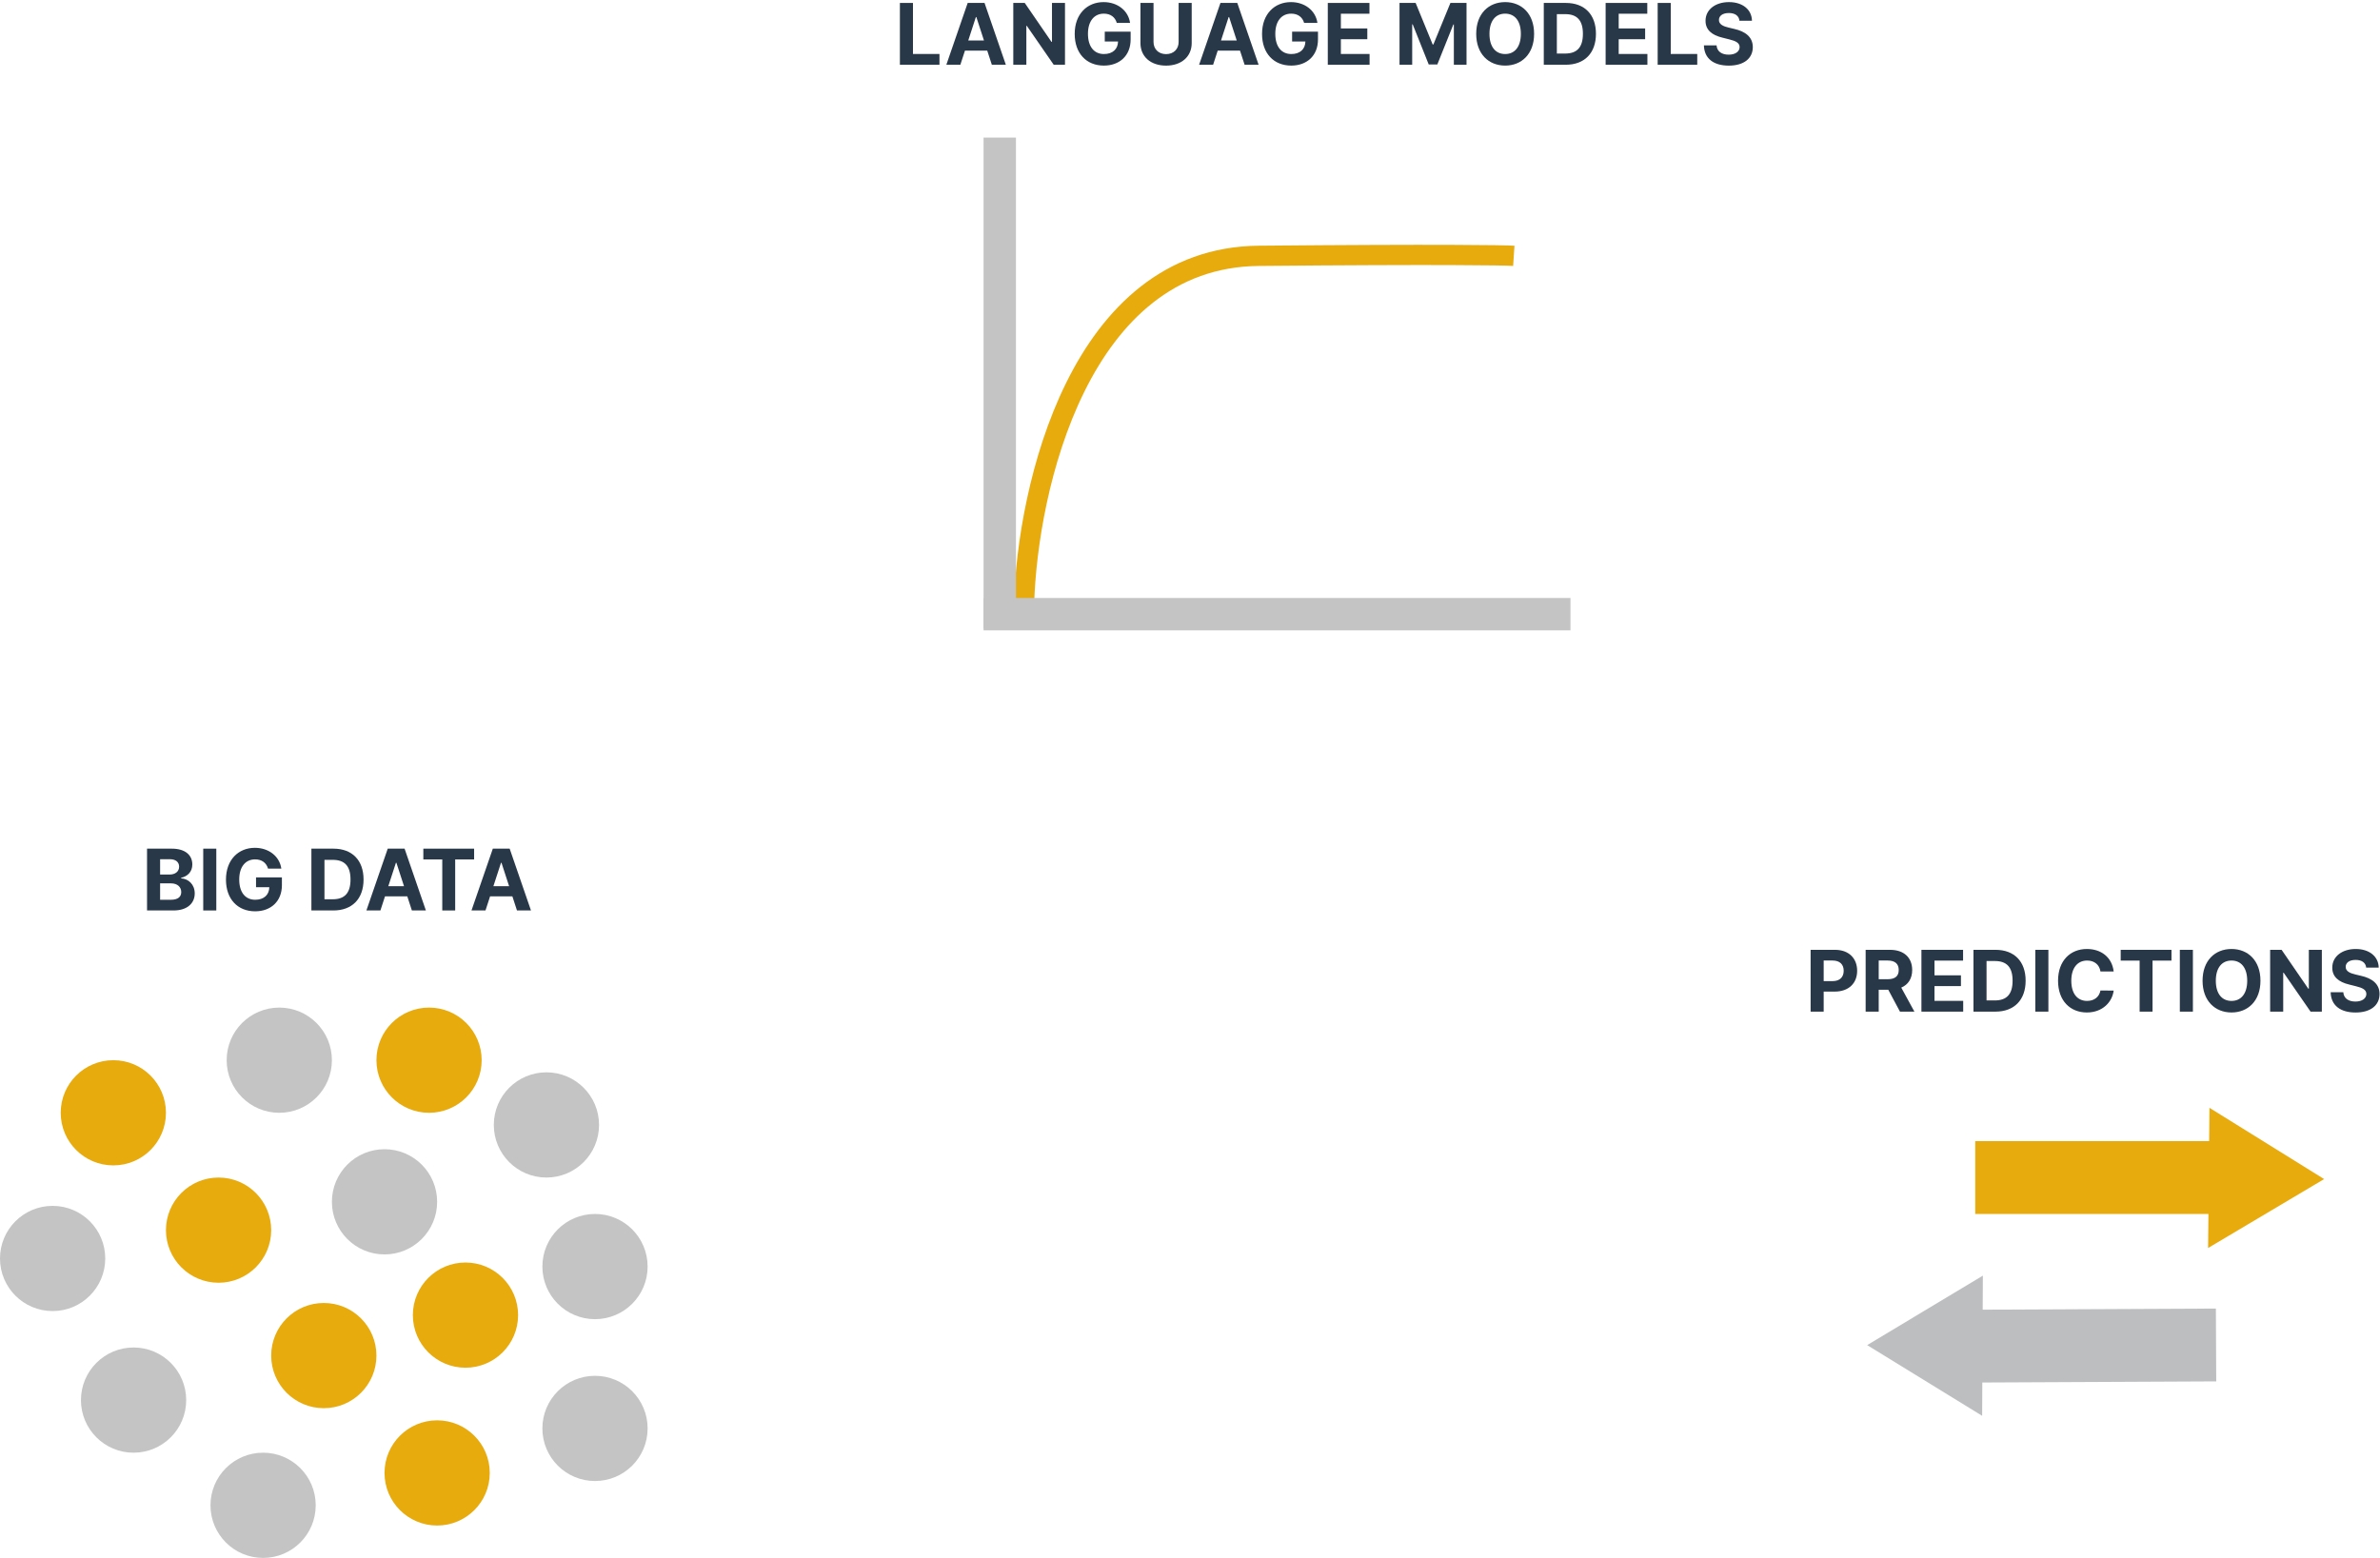 <svg width="588" height="385" viewBox="0 0 588 385" fill="none" xmlns="http://www.w3.org/2000/svg">
<path d="M253 149.221C253.833 120.721 266.6 63.621 311 63.221C355.4 62.821 371.5 63.054 374 63.221" stroke="#E8AB0E" stroke-width="5"/>
<circle cx="54" cy="304" r="13" fill="#E8AB0E"/>
<circle cx="13" cy="311" r="13" fill="#C4C4C4"/>
<circle cx="95" cy="297" r="13" fill="#C4C4C4"/>
<circle cx="115" cy="325" r="13" fill="#E8AB0E"/>
<circle cx="108" cy="364" r="13" fill="#E8AB0E"/>
<circle cx="135" cy="278" r="13" fill="#C4C4C4"/>
<circle cx="147" cy="313" r="13" fill="#C4C4C4"/>
<circle cx="147" cy="353" r="13" fill="#C4C4C4"/>
<circle cx="65" cy="372" r="13" fill="#C4C4C4"/>
<circle cx="69" cy="262" r="13" fill="#C4C4C4"/>
<circle cx="80" cy="335" r="13" fill="#E8AB0E"/>
<circle cx="33" cy="346" r="13" fill="#C4C4C4"/>
<circle cx="106" cy="262" r="13" fill="#E8AB0E"/>
<circle cx="28" cy="275" r="13" fill="#E8AB0E"/>
<rect x="488" y="282" width="59" height="18" fill="#E8AB0E"/>
<path d="M574.198 291.38L545.526 308.414L545.873 273.775L574.198 291.38Z" fill="#E8AB0E"/>
<rect x="547.539" y="341.378" width="59" height="18" transform="rotate(179.725 547.539 341.378)" fill="#BCBEC0"/>
<path d="M461.297 332.413L489.886 315.241L489.706 349.882L461.297 332.413Z" fill="#BCBEC0"/>
<path d="M222.327 16H232.104V13.338H225.556V0.727H222.327V16Z" fill="#283849"/>
<path d="M237.264 16L238.398 12.518H243.909L245.042 16H248.503L243.238 0.727H239.076L233.804 16H237.264ZM239.218 9.997L241.097 4.217H241.217L243.096 9.997H239.218Z" fill="#283849"/>
<path d="M263.115 0.727H259.901V10.332H259.767L253.175 0.727H250.341V16H253.57V6.388H253.682L260.326 16H263.115V0.727Z" fill="#283849"/>
<path d="M275.91 5.664H279.192C278.774 2.644 276.112 0.519 272.659 0.519C268.624 0.519 265.515 3.427 265.515 8.379C265.515 13.211 268.423 16.209 272.726 16.209C276.581 16.209 279.333 13.77 279.333 9.751V7.827H272.942V10.258H276.224C276.179 12.152 274.889 13.353 272.741 13.353C270.317 13.353 268.789 11.541 268.789 8.349C268.789 5.172 270.377 3.375 272.711 3.375C274.374 3.375 275.5 4.232 275.91 5.664Z" fill="#283849"/>
<path d="M291.192 0.727V10.37C291.192 12.115 289.969 13.375 288.09 13.375C286.218 13.375 284.988 12.115 284.988 10.37V0.727H281.759V10.646C281.759 13.987 284.279 16.216 288.09 16.216C291.886 16.216 294.421 13.987 294.421 10.646V0.727H291.192Z" fill="#283849"/>
<path d="M299.711 16L300.844 12.518H306.355L307.489 16H310.949L305.684 0.727H301.523L296.25 16H299.711ZM301.664 9.997L303.544 4.217H303.663L305.542 9.997H301.664Z" fill="#283849"/>
<path d="M322.196 5.664H325.478C325.06 2.644 322.398 0.519 318.945 0.519C314.911 0.519 311.801 3.427 311.801 8.379C311.801 13.211 314.709 16.209 319.012 16.209C322.868 16.209 325.619 13.77 325.619 9.751V7.827H319.228V10.258H322.51C322.465 12.152 321.175 13.353 319.027 13.353C316.603 13.353 315.075 11.541 315.075 8.349C315.075 5.172 316.663 3.375 318.997 3.375C320.66 3.375 321.786 4.232 322.196 5.664Z" fill="#283849"/>
<path d="M328.045 16H338.366V13.338H331.274V9.691H337.807V7.029H331.274V3.39H338.336V0.727H328.045V16Z" fill="#283849"/>
<path d="M345.764 0.727V16H348.896V6.022H349.023L352.975 15.925H355.108L359.06 6.059H359.187V16H362.319V0.727H358.337L354.131 10.989H353.952L349.746 0.727H345.764Z" fill="#283849"/>
<path d="M379.014 8.364C379.014 3.367 375.912 0.519 371.863 0.519C367.791 0.519 364.711 3.367 364.711 8.364C364.711 13.338 367.791 16.209 371.863 16.209C375.912 16.209 379.014 13.36 379.014 8.364ZM375.741 8.364C375.741 11.6 374.204 13.353 371.863 13.353C369.514 13.353 367.985 11.6 367.985 8.364C367.985 5.127 369.514 3.375 371.863 3.375C374.204 3.375 375.741 5.127 375.741 8.364Z" fill="#283849"/>
<path d="M386.82 16C391.474 16 394.293 13.121 394.293 8.349C394.293 3.591 391.474 0.727 386.865 0.727H381.406V16H386.82ZM384.635 13.233V3.494H386.694C389.557 3.494 391.071 4.956 391.071 8.349C391.071 11.757 389.557 13.233 386.686 13.233H384.635Z" fill="#283849"/>
<path d="M396.685 16H407.006V13.338H399.914V9.691H406.446V7.029H399.914V3.39H406.976V0.727H396.685V16Z" fill="#283849"/>
<path d="M409.543 16H419.32V13.338H412.772V0.727H409.543V16Z" fill="#283849"/>
<path d="M429.743 5.12H432.838C432.793 2.398 430.556 0.519 427.155 0.519C423.807 0.519 421.354 2.368 421.369 5.142C421.361 7.394 422.949 8.684 425.53 9.303L427.193 9.721C428.856 10.124 429.78 10.601 429.788 11.63C429.78 12.749 428.721 13.509 427.081 13.509C425.403 13.509 424.195 12.734 424.09 11.205H420.966C421.048 14.509 423.412 16.216 427.118 16.216C430.847 16.216 433.039 14.434 433.047 11.637C433.039 9.095 431.123 7.745 428.468 7.148L427.096 6.82C425.768 6.514 424.657 6.022 424.68 4.926C424.68 3.942 425.552 3.218 427.133 3.218C428.677 3.218 429.624 3.919 429.743 5.12Z" fill="#283849"/>
<path d="M447.327 250H450.556V245.048H453.271C456.783 245.048 458.826 242.953 458.826 239.903C458.826 236.868 456.82 234.727 453.353 234.727H447.327V250ZM450.556 242.461V237.367H452.734C454.598 237.367 455.5 238.381 455.5 239.903C455.5 241.417 454.598 242.461 452.749 242.461H450.556Z" fill="#283849"/>
<path d="M460.924 250H464.153V244.586H466.509L469.403 250H472.968L469.724 244.064C471.461 243.318 472.423 241.804 472.423 239.716C472.423 236.681 470.417 234.727 466.949 234.727H460.924V250ZM464.153 241.991V237.367H466.33C468.195 237.367 469.097 238.195 469.097 239.716C469.097 241.23 468.195 241.991 466.345 241.991H464.153Z" fill="#283849"/>
<path d="M474.705 250H485.026V247.338H477.934V243.691H484.467V241.029H477.934V237.39H484.996V234.727H474.705V250Z" fill="#283849"/>
<path d="M492.978 250C497.631 250 500.45 247.122 500.45 242.349C500.45 237.591 497.631 234.727 493.022 234.727H487.563V250H492.978ZM490.793 247.233V237.494H492.851C495.714 237.494 497.228 238.956 497.228 242.349C497.228 245.757 495.714 247.233 492.843 247.233H490.793Z" fill="#283849"/>
<path d="M506.071 234.727H502.842V250H506.071V234.727Z" fill="#283849"/>
<path d="M522.203 240.074C521.778 236.547 519.108 234.519 515.573 234.519C511.539 234.519 508.459 237.367 508.459 242.364C508.459 247.345 511.487 250.209 515.573 250.209C519.489 250.209 521.853 247.606 522.203 244.795L518.937 244.78C518.631 246.413 517.348 247.353 515.626 247.353C513.306 247.353 511.733 245.63 511.733 242.364C511.733 239.187 513.284 237.375 515.648 237.375C517.415 237.375 518.691 238.396 518.937 240.074H522.203Z" fill="#283849"/>
<path d="M523.937 237.39H528.613V250H531.804V237.39H536.48V234.727H523.937V237.39Z" fill="#283849"/>
<path d="M541.775 234.727H538.546V250H541.775V234.727Z" fill="#283849"/>
<path d="M558.466 242.364C558.466 237.367 555.364 234.519 551.315 234.519C547.243 234.519 544.163 237.367 544.163 242.364C544.163 247.338 547.243 250.209 551.315 250.209C555.364 250.209 558.466 247.36 558.466 242.364ZM555.193 242.364C555.193 245.6 553.656 247.353 551.315 247.353C548.966 247.353 547.437 245.6 547.437 242.364C547.437 239.127 548.966 237.375 551.315 237.375C553.656 237.375 555.193 239.127 555.193 242.364Z" fill="#283849"/>
<path d="M573.633 234.727H570.419V244.332H570.285L563.692 234.727H560.858V250H564.087V240.388H564.199L570.844 250H573.633V234.727Z" fill="#283849"/>
<path d="M584.586 239.12H587.681C587.636 236.398 585.399 234.519 581.998 234.519C578.65 234.519 576.196 236.368 576.211 239.142C576.204 241.394 577.792 242.684 580.373 243.303L582.036 243.721C583.699 244.124 584.623 244.601 584.631 245.63C584.623 246.749 583.564 247.509 581.924 247.509C580.246 247.509 579.038 246.734 578.933 245.205H575.809C575.891 248.509 578.255 250.216 581.961 250.216C585.69 250.216 587.882 248.434 587.89 245.638C587.882 243.095 585.966 241.745 583.311 241.148L581.939 240.82C580.611 240.514 579.5 240.022 579.522 238.926C579.522 237.941 580.395 237.218 581.976 237.218C583.52 237.218 584.467 237.919 584.586 239.12Z" fill="#283849"/>
<path d="M36.327 225H42.852C46.283 225 48.11 223.21 48.11 220.779C48.11 218.52 46.492 217.155 44.754 217.073V216.924C46.342 216.566 47.513 215.44 47.513 213.642C47.513 211.353 45.813 209.727 42.442 209.727H36.327V225ZM39.556 222.36V218.303H42.263C43.814 218.303 44.776 219.198 44.776 220.459C44.776 221.607 43.993 222.36 42.189 222.36H39.556ZM39.556 216.118V212.337H42.01C43.441 212.337 44.254 213.076 44.254 214.179C44.254 215.388 43.27 216.118 41.95 216.118H39.556Z" fill="#283849"/>
<path d="M53.44 209.727H50.211V225H53.44V209.727Z" fill="#283849"/>
<path d="M66.224 214.664H69.505C69.087 211.644 66.425 209.519 62.972 209.519C58.938 209.519 55.828 212.427 55.828 217.379C55.828 222.211 58.737 225.209 63.039 225.209C66.895 225.209 69.647 222.77 69.647 218.751V216.827H63.256V219.258H66.537C66.492 221.152 65.202 222.353 63.054 222.353C60.631 222.353 59.102 220.541 59.102 217.349C59.102 214.172 60.69 212.375 63.025 212.375C64.688 212.375 65.814 213.232 66.224 214.664Z" fill="#283849"/>
<path d="M82.347 225C87 225 89.819 222.122 89.819 217.349C89.819 212.591 87 209.727 82.391 209.727H76.933V225H82.347ZM80.162 222.233V212.494H82.22C85.084 212.494 86.597 213.956 86.597 217.349C86.597 220.757 85.084 222.233 82.212 222.233H80.162Z" fill="#283849"/>
<path d="M93.982 225L95.116 221.517H100.627L101.76 225H105.22L99.955 209.727H95.794L90.522 225H93.982ZM95.936 218.997L97.815 213.217H97.934L99.814 218.997H95.936Z" fill="#283849"/>
<path d="M104.59 212.39H109.266V225H112.458V212.39H117.134V209.727H104.59V212.39Z" fill="#283849"/>
<path d="M119.945 225L121.078 221.517H126.589L127.723 225H131.183L125.918 209.727H121.757L116.485 225H119.945ZM121.899 218.997L123.778 213.217H123.897L125.777 218.997H121.899Z" fill="#283849"/>
<rect x="243" y="34" width="8" height="121.307" fill="#C4C4C4"/>
<rect x="243" y="147.778" width="145" height="8" fill="#C4C4C4"/>
</svg>
